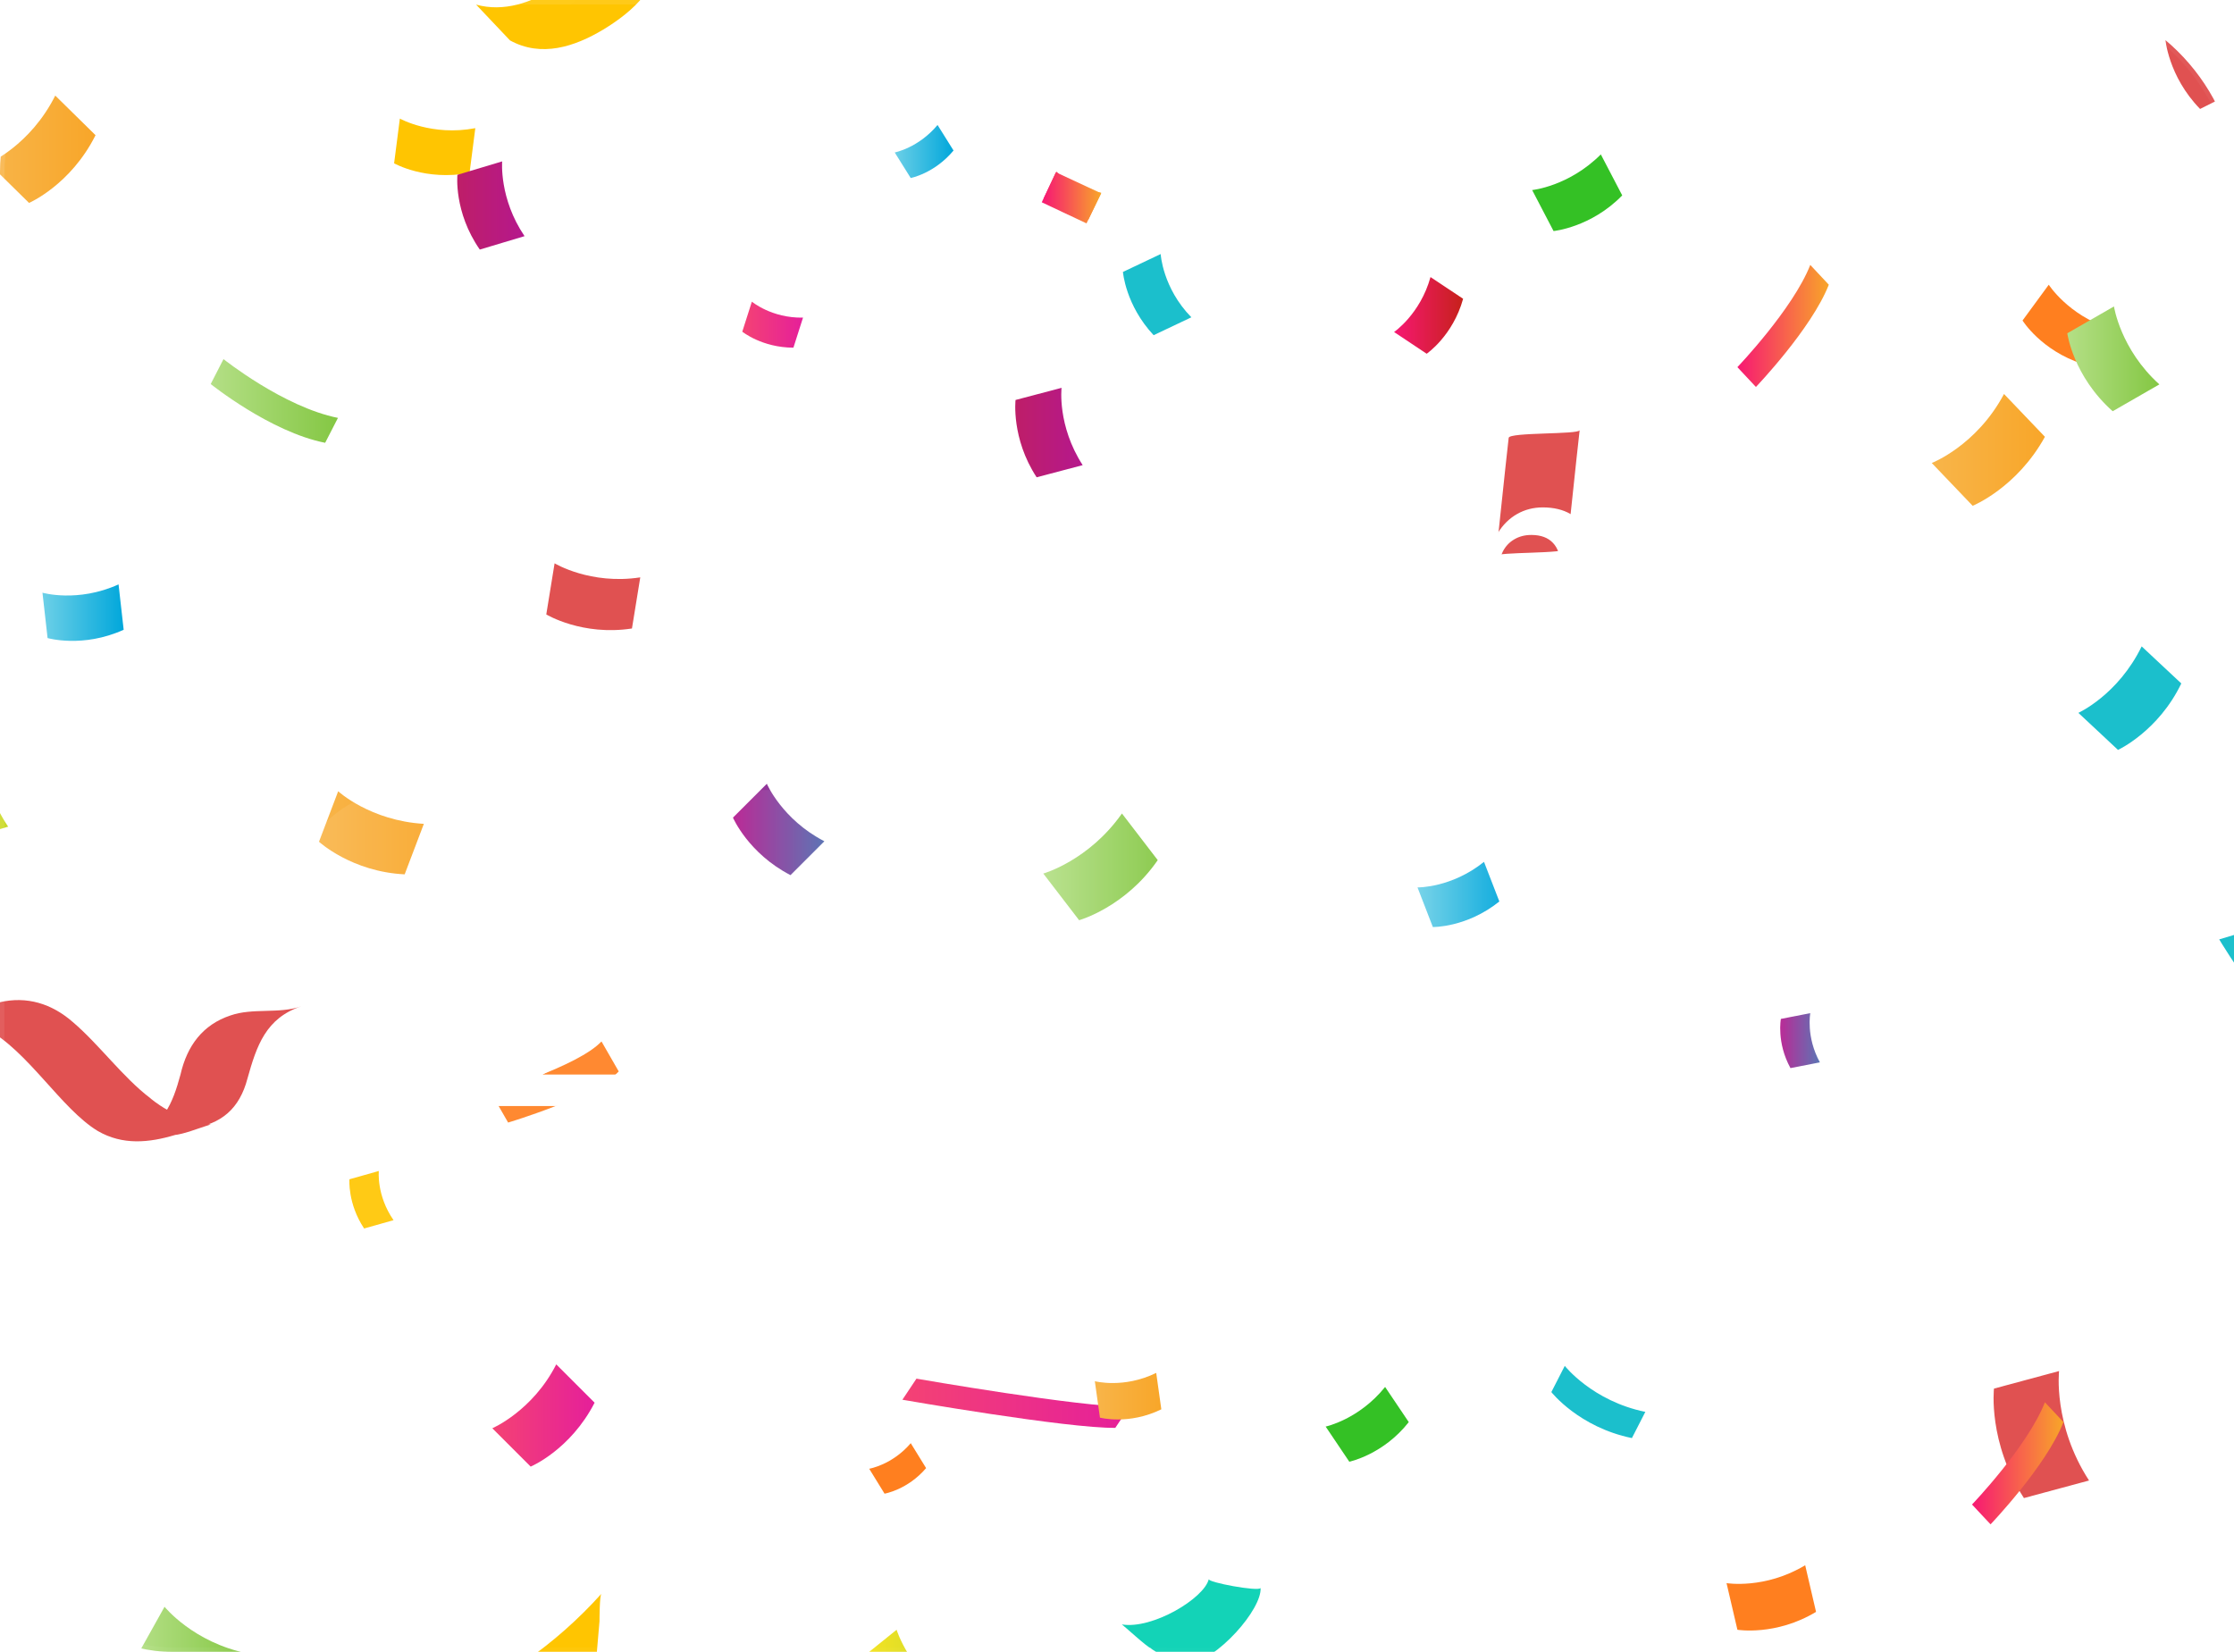 <svg width="311" height="230" viewBox="0 0 311 230" fill="none" xmlns="http://www.w3.org/2000/svg">
<g filter="url(#filter0_b_568_4564)">
<g clip-path="url(#clip0_568_4564)">
<rect width="311" height="230" rx="24" fill="white" fill-opacity="0.02"/>
<g clip-path="url(#clip1_568_4564)">
<path d="M165.076 231.959C169.616 231.069 175.668 224.041 175.49 221.105C175.223 221.639 168.014 220.304 168.281 219.859C167.658 222.528 160.448 226.888 156.176 226.176C156.354 226.265 159.736 229.379 160.181 229.468C160.448 229.824 164.631 232.137 165.076 231.959Z" fill="#13D3B7"/>
<path d="M210.026 60.963C209.403 66.479 208.869 71.906 208.246 77.422C208.335 76.799 218.037 77.155 218.126 76.354C218.749 70.838 219.283 65.411 219.906 59.895C219.817 60.518 210.115 60.162 210.026 60.963Z" fill="#E05151"/>
<path d="M58.27 264.165C67.259 260.784 75.003 255.357 81.322 248.24C81.678 247.795 81.767 244.681 81.767 244.414C82.034 241.3 82.39 238.186 82.657 235.073C82.924 231.959 83.191 228.845 83.458 225.731C83.458 225.642 83.458 222.172 83.725 221.905C77.317 229.023 69.573 234.45 60.673 237.831C59.605 238.186 59.427 249.93 59.338 250.998C59.249 251.976 59.071 263.809 58.27 264.165Z" fill="#FFC501"/>
<path d="M88.353 -10.212C87.908 -10.656 85.06 -12.436 84.971 -13.059C85.594 -7.721 81.321 -4.34 77.316 -1.76C74.023 0.376 70.107 1.71 66.279 0.642L70.997 5.625C75.358 8.027 79.986 6.514 83.992 4.112C88.086 1.621 92.269 -2.027 91.646 -7.187C91.646 -7.987 88.887 -9.767 88.353 -10.212Z" fill="#FFC501"/>
<path d="M26.59 157.106C30.795 156.558 33.355 154.365 34.452 150.162C35.731 145.593 37.011 141.756 41.947 140.111C38.839 141.207 35.183 140.294 32.075 141.39C28.235 142.669 26.042 145.593 25.128 149.614C24.03 153.634 22.751 156.924 18.363 158.203C18.546 158.203 18.729 158.203 19.094 158.02C18.729 158.02 18.546 158.02 18.18 158.203C16.352 158.385 19.643 158.02 20.008 158.02C22.02 157.654 24.213 157.472 26.59 157.106Z" fill="#E05151"/>
<path d="M-9.245 142.304C-5.405 141.025 -1.932 143.218 -1.932 143.218C3.919 146.324 8.489 154.365 13.609 157.472C17.082 159.482 20.739 159.117 24.395 158.02C24.578 158.02 25.675 157.837 27.686 157.107C28.235 156.924 28.783 156.741 29.331 156.558C24.395 156.01 20.922 152.903 20.922 152.903C17.082 149.979 13.791 145.411 10.135 142.304C7.21 139.746 3.736 138.649 -0.103 139.563C-0.103 139.563 -0.103 139.563 0.08 139.563C-0.103 139.563 -0.103 139.563 -0.286 139.746C-0.469 139.746 -0.469 139.746 -0.652 139.746C-3.394 140.477 -7.051 141.208 -9.793 142.67C-9.61 142.304 -9.427 142.304 -9.245 142.304Z" fill="#E05151"/>
<path d="M303.664 95.16C300.46 101.833 294.852 104.413 294.852 104.413L289.334 99.253C289.334 99.253 294.852 96.762 298.146 90L303.664 95.16Z" fill="#1BBFCC"/>
<path d="M128.925 204.411C126.344 207.436 123.14 207.97 123.14 207.97L121.004 204.5C121.004 204.5 124.208 203.966 126.789 200.941L128.925 204.411Z" fill="#FF7F1F"/>
<path d="M50.691 171.048C48.377 167.578 48.644 164.197 48.644 164.197L52.738 163.041C52.738 163.041 52.382 166.421 54.786 169.891L50.691 171.048Z" fill="#FFC501"/>
<path d="M160.6 46.67C156.684 42.489 156.328 37.863 156.328 37.863L161.579 35.372C161.579 35.372 161.847 40.087 165.852 44.179L160.6 46.67Z" fill="#1BBFCC"/>
<path d="M289.929 50.675C284.144 48.806 281.562 44.625 281.562 44.625L285.212 39.643C285.212 39.643 287.882 43.824 293.578 45.692L289.929 50.675Z" fill="#FF7F1F"/>
<path d="M281.757 208.583C276.722 200.818 277.586 193.341 277.586 193.341L286.648 190.897C286.648 190.897 285.785 198.374 290.82 206.138L281.757 208.583Z" fill="#E05151"/>
<path d="M327.356 151.499C317.718 145.748 308.943 130.794 308.943 130.794L313.259 129.5C313.259 129.5 322.034 144.454 331.671 150.205L327.356 151.499Z" fill="#1BBFCC"/>
<path d="M306.277 15.169C301.808 10.578 301.436 5.366 301.436 5.366L304.415 3.877C304.415 3.877 304.787 9.089 309.257 13.68L306.277 15.169Z" fill="#E05151"/>
<path d="M225.833 27.206C221.488 31.673 216.274 32.17 216.274 32.17L213.295 26.462C213.295 26.462 218.385 25.965 222.854 21.498L225.833 27.206Z" fill="#34C125"/>
<path d="M308.978 231.902C305.062 230.923 303.104 228.254 303.104 228.254L305.24 224.785C305.24 224.785 307.198 227.454 311.114 228.432L308.978 231.902Z" fill="#13D3B7"/>
<path d="M252.816 224.429C247.209 227.81 241.869 226.92 241.869 226.92L240.355 220.426C240.355 220.426 245.696 221.315 251.303 217.935L252.816 224.429Z" fill="#FF7F1F"/>
<path d="M227.182 200.23C219.794 198.717 215.967 193.824 215.967 193.824L217.836 190.176C217.836 190.176 221.663 195.069 229.051 196.582L227.182 200.23Z" fill="#1BBFCC"/>
<path d="M196.118 198.006C192.557 202.543 187.84 203.522 187.84 203.522L184.547 198.628C184.547 198.628 189.175 197.65 192.824 193.112L196.118 198.006Z" fill="#34C125"/>
<path d="M86.135 149.181C82.931 152.651 70.737 156.299 70.737 156.299L68.334 152.117C68.334 152.117 80.528 148.47 83.732 145L86.135 149.181Z" fill="#FF7F1F"/>
<path d="M87.976 87.507C81.033 88.575 76.049 85.55 76.049 85.55L77.206 78.432C77.206 78.432 82.19 81.457 89.133 80.389L87.976 87.507Z" fill="#E05151"/>
<path d="M65.368 24.073C59.227 25.23 54.865 22.738 54.865 22.738L55.666 16.511C55.666 16.511 60.117 19.002 66.169 17.845L65.368 24.073Z" fill="#FFC501"/>
<path d="M155.264 198.806C148.589 198.895 125.625 194.891 125.625 194.891L127.583 191.956C127.583 191.956 150.547 195.959 157.222 195.87L155.264 198.806Z" fill="url(#paint0_linear_568_4564)"/>
<path d="M45.266 61.655C37.611 60.142 29.334 53.47 29.334 53.47L31.114 50C31.114 50 39.481 56.673 47.046 58.185L45.266 61.655Z" fill="url(#paint1_linear_568_4564)"/>
<path d="M110.454 48.406C106.093 48.406 103.334 46.181 103.334 46.181L104.669 42C104.669 42 107.428 44.313 111.79 44.224L110.454 48.406Z" fill="url(#paint2_linear_568_4564)"/>
<path d="M249.255 148.717C247.297 145.158 247.92 141.867 247.92 141.867L252.015 141.066C252.015 141.066 251.392 144.358 253.35 147.916L249.255 148.717Z" fill="url(#paint3_linear_568_4564)"/>
<path d="M294.112 57.258C288.594 52.364 287.793 46.404 287.793 46.404L294.29 42.667C294.29 42.667 295.18 48.628 300.61 53.521L294.112 57.258Z" fill="url(#paint4_linear_568_4564)"/>
<path d="M82.776 195.305C79.394 201.889 73.876 204.202 73.876 204.202L68.535 198.864C68.535 198.864 74.142 196.462 77.436 189.967L82.776 195.305Z" fill="url(#paint5_linear_568_4564)"/>
<path d="M208.727 125.516C204.187 129.164 199.47 129.075 199.47 129.075L197.334 123.559C197.334 123.559 202.051 123.648 206.591 120L208.727 125.516Z" fill="url(#paint6_linear_568_4564)"/>
<path d="M144.313 66.456C140.753 61.029 141.376 55.69 141.376 55.69L147.784 54C147.784 54 147.161 59.249 150.722 64.765L144.313 66.456Z" fill="url(#paint7_linear_568_4564)"/>
<path d="M110.048 121.848C104.173 118.823 102.037 113.841 102.037 113.841L106.754 109.126C106.754 109.126 108.891 114.108 114.765 117.133L110.048 121.848Z" fill="url(#paint8_linear_568_4564)"/>
<path d="M56.335 121.738C48.947 121.382 44.408 117.2 44.408 117.2L47.078 110.172C47.078 110.172 51.529 114.264 59.005 114.709L56.335 121.738Z" fill="url(#paint9_linear_568_4564)"/>
<path d="M284.678 60.817C280.762 67.934 274.62 70.425 274.62 70.425L268.924 64.465C268.924 64.465 275.154 62.062 278.982 54.856L284.678 60.817Z" fill="url(#paint10_linear_568_4564)"/>
<path d="M30.651 237.062C23.085 235.55 19.08 230.568 19.08 230.568L22.907 223.717C22.907 223.717 26.913 228.7 34.478 230.212L30.651 237.062Z" fill="url(#paint11_linear_568_4564)"/>
<path d="M126.955 241.778C120.636 237.685 118.855 231.724 118.855 231.724L124.819 226.92C124.819 226.92 126.599 232.792 132.918 236.973L126.955 241.778Z" fill="url(#paint12_linear_568_4564)"/>
<path d="M161.671 196.226C157.131 198.45 153.126 197.383 153.126 197.383L152.414 192.311C152.414 192.311 156.419 193.379 160.959 191.155L161.671 196.226Z" fill="url(#paint13_linear_568_4564)"/>
<path d="M66.793 34.749C63.144 29.5 63.678 24.34 63.678 24.34L69.908 22.471C69.908 22.471 69.463 27.631 73.023 32.88L66.793 34.749Z" fill="url(#paint14_linear_568_4564)"/>
<path d="M-6.073 117.235C-10.256 111.185 -9.633 105.135 -9.633 105.135L-2.424 103C-2.424 103 -2.958 109.05 1.137 115.1L-6.073 117.235Z" fill="url(#paint15_linear_568_4564)"/>
<path d="M161.172 119.76C156.633 126.343 150.225 128.123 150.225 128.123L145.24 121.628C145.24 121.628 151.56 119.849 156.188 113.265L161.172 119.76Z" fill="url(#paint16_linear_568_4564)"/>
<path d="M132.743 20.959C130.073 24.162 126.78 24.784 126.78 24.784L124.555 21.226C124.555 21.226 127.848 20.603 130.518 17.4L132.743 20.959Z" fill="url(#paint17_linear_568_4564)"/>
<path d="M254.593 39.643C252.19 45.782 244.446 53.878 244.446 53.878L241.865 51.12C241.865 51.12 249.609 43.024 252.012 36.885L254.593 39.643Z" fill="url(#paint18_linear_568_4564)"/>
<path d="M203.683 41.601C202.259 46.761 198.61 49.252 198.61 49.252L194.07 46.227C194.07 46.227 197.72 43.736 199.144 38.576L203.683 41.601Z" fill="url(#paint19_linear_568_4564)"/>
<path d="M287.257 198.005C284.854 204.144 277.11 212.24 277.11 212.24L274.529 209.482C274.529 209.482 282.273 201.386 284.676 195.247L287.257 198.005Z" fill="url(#paint20_linear_568_4564)"/>
<path d="M145.025 28.165L151.256 31.101L153.303 26.92L146.984 23.984L145.025 28.165Z" fill="url(#paint21_linear_568_4564)"/>
<path d="M151.521 30.567C147.516 30.033 145.291 27.631 145.291 27.631L147.071 23.895C147.071 23.895 149.296 26.297 153.302 26.831L151.521 30.567Z" fill="url(#paint22_linear_568_4564)"/>
<path d="M17.216 87.685C11.52 90.265 6.624 88.841 6.624 88.841L5.912 82.525C5.912 82.525 10.807 83.948 16.504 81.368L17.216 87.685Z" fill="url(#paint23_linear_568_4564)"/>
<path d="M13.3 18.824C9.828 25.763 4.043 28.254 4.043 28.254L-1.564 22.738C-1.564 22.738 4.221 20.247 7.692 13.308L13.3 18.824Z" fill="url(#paint24_linear_568_4564)"/>
<path d="M39.823 272.027C37.42 268.023 34.839 263.93 33.147 259.571C32.435 257.614 32.168 255.567 32.702 253.521C33.236 251.564 34.394 249.962 35.818 248.628C36.441 248.005 37.153 247.471 37.954 247.027C38.399 246.938 38.844 246.849 39.378 246.76C40.535 246.493 41.692 246.315 42.76 246.137C48.545 245.069 54.42 243.468 59.582 240.443C62.876 238.486 65.813 235.372 66.169 231.457C66.169 231.012 66.169 230.567 66.169 230.123C66.169 229.856 62.43 231.19 62.252 231.279C61.362 231.635 60.472 231.991 59.582 232.436C59.493 232.436 58.514 232.881 58.603 233.148C58.959 237.062 56.467 240.443 53.352 242.489C53.263 242.489 53.263 242.578 53.174 242.578C52.818 242.667 52.462 242.756 52.195 242.845C50.059 243.29 47.477 244.269 45.252 244.713C42.048 245.336 39.289 245.781 36.263 246.938C33.77 247.916 31.367 249.073 29.32 250.763C26.116 253.254 24.247 257.08 25.226 261.083C25.76 263.219 26.828 265.265 27.896 267.222C29.053 269.446 30.299 271.671 31.634 273.806C33.414 276.742 36.085 280.834 33.504 284.037C31.367 284.215 29.142 284.037 27.006 284.037C22.378 283.859 17.838 283.681 13.21 284.304C10.184 284.749 7.336 285.639 4.576 286.706C1.817 287.774 -1.031 288.93 -3.167 291.066C-6.371 294.269 -7.083 299.162 -7.172 303.521C-7.261 308.059 -6.727 312.685 -7.973 317.133C-9.13 321.226 -11.979 325.051 -15.628 327.276C-15.806 327.365 -15.895 327.454 -16.073 327.542C-15.984 327.542 -16.874 327.987 -16.34 327.987C-15.717 327.987 -15.094 327.72 -14.56 327.542C-12.78 327.009 -11 326.297 -9.397 325.407C-5.57 323.183 -2.544 319.891 -0.942 315.71C0.749 311.439 0.482 306.724 0.393 302.276C0.304 297.827 0.66 292.934 3.508 289.286C4.042 288.575 4.665 288.041 5.378 287.507C7.069 287.24 8.76 287.062 10.451 286.973C15.079 286.795 19.619 287.151 24.247 287.151C26.472 287.151 28.608 286.884 30.744 286.35C32.88 285.817 34.839 284.927 36.886 284.126C38.132 283.592 39.378 282.97 40.357 282.08C43.383 279.144 41.603 275.051 39.823 272.027Z" fill="url(#paint25_linear_568_4564)"/>
<path d="M53.619 242.133C53.263 242.578 52.818 243.023 52.373 243.468C52.195 243.646 52.106 243.735 51.928 243.913C54.598 243.023 57.179 241.955 59.493 240.532C62.786 238.574 65.724 235.461 66.08 231.546C66.08 231.101 66.08 230.656 66.08 230.211C66.08 229.945 62.342 231.279 62.163 231.368C61.273 231.724 60.383 232.08 59.493 232.525C59.404 232.525 58.425 232.969 58.514 233.236C58.959 236.706 56.645 240.087 53.619 242.133Z" fill="url(#paint26_linear_568_4564)"/>
</g>
<g filter="url(#filter1_b_568_4564)">
<rect x="41" y="110" width="229" height="64" rx="15.153" fill="white" fill-opacity="0.08"/>
<path d="M66.669 138.448C66.797 136.613 67.394 135.035 68.461 133.712C69.528 132.368 70.936 131.333 72.685 130.608C74.456 129.883 76.461 129.52 78.701 129.52C80.835 129.52 82.701 129.851 84.301 130.512C85.901 131.152 87.149 132.059 88.045 133.232C88.941 134.405 89.389 135.771 89.389 137.328C89.389 138.523 89.08 139.632 88.461 140.656C87.843 141.68 86.85 142.715 85.485 143.76C84.141 144.784 82.349 145.893 80.109 147.088L72.845 151.088L72.429 149.616H90.061V154H67.021V150.16L77.293 144.144C79 143.163 80.333 142.32 81.293 141.616C82.253 140.891 82.936 140.219 83.341 139.6C83.746 138.981 83.949 138.32 83.949 137.616C83.949 136.869 83.746 136.208 83.341 135.632C82.936 135.056 82.328 134.608 81.517 134.288C80.728 133.968 79.725 133.808 78.509 133.808C77.08 133.808 75.906 134.021 74.989 134.448C74.072 134.853 73.379 135.408 72.909 136.112C72.461 136.816 72.195 137.595 72.109 138.448H66.669ZM95.87 154.288C95.294 154.288 94.76 154.149 94.27 153.872C93.8 153.595 93.427 153.221 93.15 152.752C92.873 152.261 92.734 151.728 92.734 151.152C92.734 150.555 92.873 150.021 93.15 149.552C93.427 149.061 93.8 148.677 94.27 148.4C94.76 148.123 95.294 147.984 95.87 147.984C96.467 147.984 97.001 148.123 97.47 148.4C97.96 148.677 98.344 149.061 98.622 149.552C98.899 150.021 99.038 150.555 99.038 151.152C99.038 151.728 98.899 152.261 98.622 152.752C98.344 153.221 97.96 153.595 97.47 153.872C97.001 154.149 96.467 154.288 95.87 154.288ZM113.919 154.48C111.231 154.48 108.906 153.968 106.943 152.944C105.002 151.899 103.498 150.437 102.431 148.56C101.365 146.683 100.831 144.496 100.831 142C100.831 139.504 101.365 137.317 102.431 135.44C103.498 133.563 105.002 132.112 106.943 131.088C108.906 130.043 111.231 129.52 113.919 129.52C116.586 129.52 118.89 130.043 120.831 131.088C122.794 132.112 124.309 133.563 125.375 135.44C126.442 137.317 126.975 139.504 126.975 142C126.975 144.496 126.442 146.683 125.375 148.56C124.309 150.437 122.794 151.899 120.831 152.944C118.89 153.968 116.586 154.48 113.919 154.48ZM113.919 150.064C116.33 150.064 118.197 149.36 119.519 147.952C120.863 146.523 121.535 144.539 121.535 142C121.535 139.44 120.863 137.456 119.519 136.048C118.197 134.64 116.33 133.936 113.919 133.936C111.509 133.936 109.631 134.64 108.287 136.048C106.943 137.456 106.271 139.44 106.271 142C106.271 144.56 106.943 146.544 108.287 147.952C109.631 149.36 111.509 150.064 113.919 150.064ZM143.013 154.48C140.325 154.48 138 153.968 136.037 152.944C134.096 151.899 132.592 150.437 131.525 148.56C130.458 146.683 129.925 144.496 129.925 142C129.925 139.504 130.458 137.317 131.525 135.44C132.592 133.563 134.096 132.112 136.037 131.088C138 130.043 140.325 129.52 143.013 129.52C145.68 129.52 147.984 130.043 149.925 131.088C151.888 132.112 153.402 133.563 154.469 135.44C155.536 137.317 156.069 139.504 156.069 142C156.069 144.496 155.536 146.683 154.469 148.56C153.402 150.437 151.888 151.899 149.925 152.944C147.984 153.968 145.68 154.48 143.013 154.48ZM143.013 150.064C145.424 150.064 147.29 149.36 148.613 147.952C149.957 146.523 150.629 144.539 150.629 142C150.629 139.44 149.957 137.456 148.613 136.048C147.29 134.64 145.424 133.936 143.013 133.936C140.602 133.936 138.725 134.64 137.381 136.048C136.037 137.456 135.365 139.44 135.365 142C135.365 144.56 136.037 146.544 137.381 147.952C138.725 149.36 140.602 150.064 143.013 150.064ZM188.038 139.92V144.08H170.854V139.92H188.038ZM174.502 142L172.902 152.176L170.534 149.488H189.03V154H167.43L169.286 142L167.43 130H188.87V134.512H170.534L172.902 131.824L174.502 142ZM200.471 132.432H205.879V154H200.471V132.432ZM190.903 130H215.415V134.8H190.903V130ZM218.448 130H223.888V154H218.448V130ZM237.648 130H243.088V154H237.648V130ZM221.424 139.472H240.048V144.24H221.424V139.472Z" fill="white"/>
</g>
<path d="M90.192 87V76.864H94.952V87H90.192ZM80.308 66H85.6L93.692 76.22H91.396L99.488 66H104.78L94.084 79.524L91.032 79.552L80.308 66ZM111.181 87.42C109.202 87.42 107.466 87.075 105.973 86.384C104.48 85.675 103.313 84.695 102.473 83.444C101.633 82.175 101.213 80.709 101.213 79.048C101.213 77.368 101.633 75.903 102.473 74.652C103.313 73.383 104.48 72.403 105.973 71.712C107.466 71.003 109.202 70.648 111.181 70.648C113.16 70.648 114.896 71.003 116.389 71.712C117.882 72.403 119.04 73.383 119.861 74.652C120.701 75.903 121.121 77.368 121.121 79.048C121.121 80.709 120.701 82.175 119.861 83.444C119.04 84.695 117.882 85.675 116.389 86.384C114.896 87.075 113.16 87.42 111.181 87.42ZM111.181 83.864C112.264 83.864 113.188 83.668 113.953 83.276C114.737 82.884 115.334 82.333 115.745 81.624C116.174 80.896 116.389 80.037 116.389 79.048C116.389 78.04 116.174 77.181 115.745 76.472C115.334 75.744 114.737 75.184 113.953 74.792C113.188 74.4 112.264 74.204 111.181 74.204C110.117 74.204 109.193 74.4 108.409 74.792C107.625 75.184 107.018 75.744 106.589 76.472C106.178 77.181 105.973 78.04 105.973 79.048C105.973 80.037 106.178 80.896 106.589 81.624C107.018 82.333 107.625 82.884 108.409 83.276C109.193 83.668 110.117 83.864 111.181 83.864ZM130.594 87.42C129.119 87.42 127.859 87.121 126.814 86.524C125.787 85.908 124.994 85.04 124.434 83.92C123.893 82.8 123.622 81.475 123.622 79.944V71.068H128.298V79.244C128.298 80.663 128.634 81.745 129.306 82.492C129.978 83.22 130.93 83.584 132.162 83.584C133.077 83.584 133.851 83.397 134.486 83.024C135.139 82.632 135.643 82.072 135.998 81.344C136.353 80.616 136.53 79.767 136.53 78.796L138.042 79.608C137.855 81.251 137.417 82.66 136.726 83.836C136.035 84.993 135.158 85.88 134.094 86.496C133.049 87.112 131.882 87.42 130.594 87.42ZM137.51 87L136.53 80.952V71.068H141.206V81.652L142.186 87H137.51ZM172.579 84.452H171.039L176.023 71.068H180.699L174.539 87H169.751L164.431 73.252H166.111L160.707 87H155.919L149.759 71.068H154.491L159.503 84.452H157.907L163.003 71.068H167.567L172.579 84.452ZM191.162 87.42C189.183 87.42 187.447 87.075 185.954 86.384C184.46 85.675 183.294 84.695 182.454 83.444C181.614 82.175 181.194 80.709 181.194 79.048C181.194 77.368 181.614 75.903 182.454 74.652C183.294 73.383 184.46 72.403 185.954 71.712C187.447 71.003 189.183 70.648 191.162 70.648C193.14 70.648 194.876 71.003 196.37 71.712C197.863 72.403 199.02 73.383 199.842 74.652C200.682 75.903 201.102 77.368 201.102 79.048C201.102 80.709 200.682 82.175 199.842 83.444C199.02 84.695 197.863 85.675 196.37 86.384C194.876 87.075 193.14 87.42 191.162 87.42ZM191.162 83.864C192.244 83.864 193.168 83.668 193.934 83.276C194.718 82.884 195.315 82.333 195.726 81.624C196.155 80.896 196.37 80.037 196.37 79.048C196.37 78.04 196.155 77.181 195.726 76.472C195.315 75.744 194.718 75.184 193.934 74.792C193.168 74.4 192.244 74.204 191.162 74.204C190.098 74.204 189.174 74.4 188.39 74.792C187.606 75.184 186.999 75.744 186.57 76.472C186.159 77.181 185.954 78.04 185.954 79.048C185.954 80.037 186.159 80.896 186.57 81.624C186.999 82.333 187.606 82.884 188.39 83.276C189.174 83.668 190.098 83.864 191.162 83.864ZM203.016 71.068H207.692L208.7 77.144V87H204.024V76.444L203.016 71.068ZM214.776 70.648C216.288 70.648 217.576 70.956 218.64 71.572C219.704 72.169 220.516 73.028 221.076 74.148C221.636 75.268 221.916 76.603 221.916 78.152V87H217.24V78.852C217.24 77.415 216.894 76.332 216.204 75.604C215.513 74.857 214.505 74.484 213.18 74.484C212.284 74.484 211.49 74.689 210.8 75.1C210.128 75.492 209.605 76.043 209.232 76.752C208.877 77.461 208.7 78.311 208.7 79.3L207.16 78.488C207.346 76.808 207.794 75.389 208.504 74.232C209.213 73.075 210.109 72.188 211.192 71.572C212.274 70.956 213.469 70.648 214.776 70.648ZM225.237 66H230.109L229.325 80.084H226.021L225.237 66ZM227.673 87.252C226.871 87.252 226.217 87.019 225.713 86.552C225.209 86.067 224.957 85.451 224.957 84.704C224.957 83.939 225.209 83.323 225.713 82.856C226.217 82.371 226.871 82.128 227.673 82.128C228.476 82.128 229.129 82.371 229.633 82.856C230.137 83.323 230.389 83.939 230.389 84.704C230.389 85.451 230.137 86.067 229.633 86.552C229.129 87.019 228.476 87.252 227.673 87.252Z" fill="white"/>
</g>
<rect x="0.309" y="0.309" width="310.381" height="229.381" rx="23.691" stroke="url(#paint27_linear_568_4564)" stroke-opacity="0.2" stroke-width="0.619"/>
</g>
<defs>
<filter id="filter0_b_568_4564" x="-9.897" y="-9.897" width="330.794" height="249.794" filterUnits="userSpaceOnUse" color-interpolation-filters="sRGB">
<feFlood flood-opacity="0" result="BackgroundImageFix"/>
<feGaussianBlur in="BackgroundImageFix" stdDeviation="4.949"/>
<feComposite in2="SourceAlpha" operator="in" result="effect1_backgroundBlur_568_4564"/>
<feBlend mode="normal" in="SourceGraphic" in2="effect1_backgroundBlur_568_4564" result="shape"/>
</filter>
<filter id="filter1_b_568_4564" x="17" y="86" width="277" height="112" filterUnits="userSpaceOnUse" color-interpolation-filters="sRGB">
<feFlood flood-opacity="0" result="BackgroundImageFix"/>
<feGaussianBlur in="BackgroundImageFix" stdDeviation="12"/>
<feComposite in2="SourceAlpha" operator="in" result="effect1_backgroundBlur_568_4564"/>
<feBlend mode="normal" in="SourceGraphic" in2="effect1_backgroundBlur_568_4564" result="shape"/>
</filter>
<linearGradient id="paint0_linear_568_4564" x1="125.627" y1="195.352" x2="157.204" y2="195.352" gradientUnits="userSpaceOnUse">
<stop stop-color="#F44274"/>
<stop offset="1" stop-color="#E51F9A"/>
</linearGradient>
<linearGradient id="paint1_linear_568_4564" x1="29.356" y1="55.827" x2="47.095" y2="55.827" gradientUnits="userSpaceOnUse">
<stop stop-color="#B4DF86"/>
<stop offset="1" stop-color="#84C743"/>
</linearGradient>
<linearGradient id="paint2_linear_568_4564" x1="103.379" y1="45.133" x2="111.824" y2="45.133" gradientUnits="userSpaceOnUse">
<stop stop-color="#F44274"/>
<stop offset="1" stop-color="#E51F9A"/>
</linearGradient>
<linearGradient id="paint3_linear_568_4564" x1="247.785" y1="144.874" x2="253.308" y2="144.874" gradientUnits="userSpaceOnUse">
<stop stop-color="#B5188D"/>
<stop offset="1" stop-color="#4E69AE"/>
</linearGradient>
<linearGradient id="paint4_linear_568_4564" x1="287.782" y1="49.958" x2="300.609" y2="49.958" gradientUnits="userSpaceOnUse">
<stop stop-color="#B4DF86"/>
<stop offset="1" stop-color="#84C743"/>
</linearGradient>
<linearGradient id="paint5_linear_568_4564" x1="68.556" y1="197.123" x2="82.807" y2="197.123" gradientUnits="userSpaceOnUse">
<stop stop-color="#F44274"/>
<stop offset="1" stop-color="#E51F9A"/>
</linearGradient>
<linearGradient id="paint6_linear_568_4564" x1="197.309" y1="124.525" x2="208.683" y2="124.525" gradientUnits="userSpaceOnUse">
<stop stop-color="#6DD0E7"/>
<stop offset="1" stop-color="#01A7DB"/>
</linearGradient>
<linearGradient id="paint7_linear_568_4564" x1="141.325" y1="60.187" x2="150.646" y2="60.187" gradientUnits="userSpaceOnUse">
<stop stop-color="#BE1E68"/>
<stop offset="1" stop-color="#B5188D"/>
</linearGradient>
<linearGradient id="paint8_linear_568_4564" x1="102.101" y1="115.466" x2="114.83" y2="115.466" gradientUnits="userSpaceOnUse">
<stop stop-color="#B5188D"/>
<stop offset="1" stop-color="#4E69AE"/>
</linearGradient>
<linearGradient id="paint9_linear_568_4564" x1="44.461" y1="115.961" x2="59.029" y2="115.961" gradientUnits="userSpaceOnUse">
<stop stop-color="#F8B54A"/>
<stop offset="1" stop-color="#F8A629"/>
</linearGradient>
<linearGradient id="paint10_linear_568_4564" x1="268.893" y1="62.648" x2="284.654" y2="62.648" gradientUnits="userSpaceOnUse">
<stop stop-color="#F8B54A"/>
<stop offset="1" stop-color="#F8A629"/>
</linearGradient>
<linearGradient id="paint11_linear_568_4564" x1="19.091" y1="230.356" x2="34.514" y2="230.356" gradientUnits="userSpaceOnUse">
<stop stop-color="#B4DF86"/>
<stop offset="1" stop-color="#84C743"/>
</linearGradient>
<linearGradient id="paint12_linear_568_4564" x1="118.928" y1="234.334" x2="132.942" y2="234.334" gradientUnits="userSpaceOnUse">
<stop stop-color="#FBE422"/>
<stop offset="1" stop-color="#C8D92B"/>
</linearGradient>
<linearGradient id="paint13_linear_568_4564" x1="152.382" y1="194.418" x2="161.645" y2="194.418" gradientUnits="userSpaceOnUse">
<stop stop-color="#F8B54A"/>
<stop offset="1" stop-color="#F8A629"/>
</linearGradient>
<linearGradient id="paint14_linear_568_4564" x1="63.651" y1="28.622" x2="73.017" y2="28.622" gradientUnits="userSpaceOnUse">
<stop stop-color="#BE1E68"/>
<stop offset="1" stop-color="#B5188D"/>
</linearGradient>
<linearGradient id="paint15_linear_568_4564" x1="-9.708" y1="110.122" x2="1.106" y2="110.122" gradientUnits="userSpaceOnUse">
<stop stop-color="#FBE422"/>
<stop offset="1" stop-color="#C8D92B"/>
</linearGradient>
<linearGradient id="paint16_linear_568_4564" x1="145.354" y1="120.688" x2="161.202" y2="120.688" gradientUnits="userSpaceOnUse">
<stop stop-color="#B4DF86"/>
<stop offset="1" stop-color="#84C743"/>
</linearGradient>
<linearGradient id="paint17_linear_568_4564" x1="124.485" y1="21.045" x2="132.702" y2="21.045" gradientUnits="userSpaceOnUse">
<stop stop-color="#6DD0E7"/>
<stop offset="1" stop-color="#01A7DB"/>
</linearGradient>
<linearGradient id="paint18_linear_568_4564" x1="241.888" y1="45.39" x2="254.619" y2="45.39" gradientUnits="userSpaceOnUse">
<stop stop-color="#F71873"/>
<stop offset="1" stop-color="#F8A629"/>
</linearGradient>
<linearGradient id="paint19_linear_568_4564" x1="194.023" y1="43.882" x2="203.65" y2="43.882" gradientUnits="userSpaceOnUse">
<stop stop-color="#F71873"/>
<stop offset="1" stop-color="#C6211B"/>
</linearGradient>
<linearGradient id="paint20_linear_568_4564" x1="274.526" y1="203.725" x2="287.257" y2="203.725" gradientUnits="userSpaceOnUse">
<stop stop-color="#F71873"/>
<stop offset="1" stop-color="#F8A629"/>
</linearGradient>
<linearGradient id="paint21_linear_568_4564" x1="145.022" y1="27.53" x2="153.266" y2="27.53" gradientUnits="userSpaceOnUse">
<stop stop-color="#F71873"/>
<stop offset="1" stop-color="#F8A629"/>
</linearGradient>
<linearGradient id="paint22_linear_568_4564" x1="145.256" y1="27.28" x2="153.264" y2="27.28" gradientUnits="userSpaceOnUse">
<stop stop-color="#F71873"/>
<stop offset="1" stop-color="#F8A629"/>
</linearGradient>
<linearGradient id="paint23_linear_568_4564" x1="5.89" y1="85.325" x2="17.201" y2="85.325" gradientUnits="userSpaceOnUse">
<stop stop-color="#6DD0E7"/>
<stop offset="1" stop-color="#01A7DB"/>
</linearGradient>
<linearGradient id="paint24_linear_568_4564" x1="-1.548" y1="20.787" x2="13.328" y2="20.787" gradientUnits="userSpaceOnUse">
<stop stop-color="#F8B54A"/>
<stop offset="1" stop-color="#F8A629"/>
</linearGradient>
<linearGradient id="paint25_linear_568_4564" x1="7.524" y1="269.751" x2="38.274" y2="286.239" gradientUnits="userSpaceOnUse">
<stop stop-color="#F71873"/>
<stop offset="1" stop-color="#C6211B"/>
</linearGradient>
<linearGradient id="paint26_linear_568_4564" x1="63.231" y1="226.567" x2="55.303" y2="248.677" gradientUnits="userSpaceOnUse">
<stop stop-color="#F44274"/>
<stop offset="1" stop-color="#E51F9A"/>
</linearGradient>
<linearGradient id="paint27_linear_568_4564" x1="33.316" y1="-335.832" x2="385.757" y2="96.841" gradientUnits="userSpaceOnUse">
<stop stop-color="white"/>
<stop offset="1" stop-color="white" stop-opacity="0"/>
</linearGradient>
<clipPath id="clip0_568_4564">
<rect width="311" height="230" rx="24" fill="white"/>
</clipPath>
<clipPath id="clip1_568_4564">
<rect width="597.544" height="576.512" fill="white" transform="translate(-104.666 -102)"/>
</clipPath>
</defs>
</svg>
